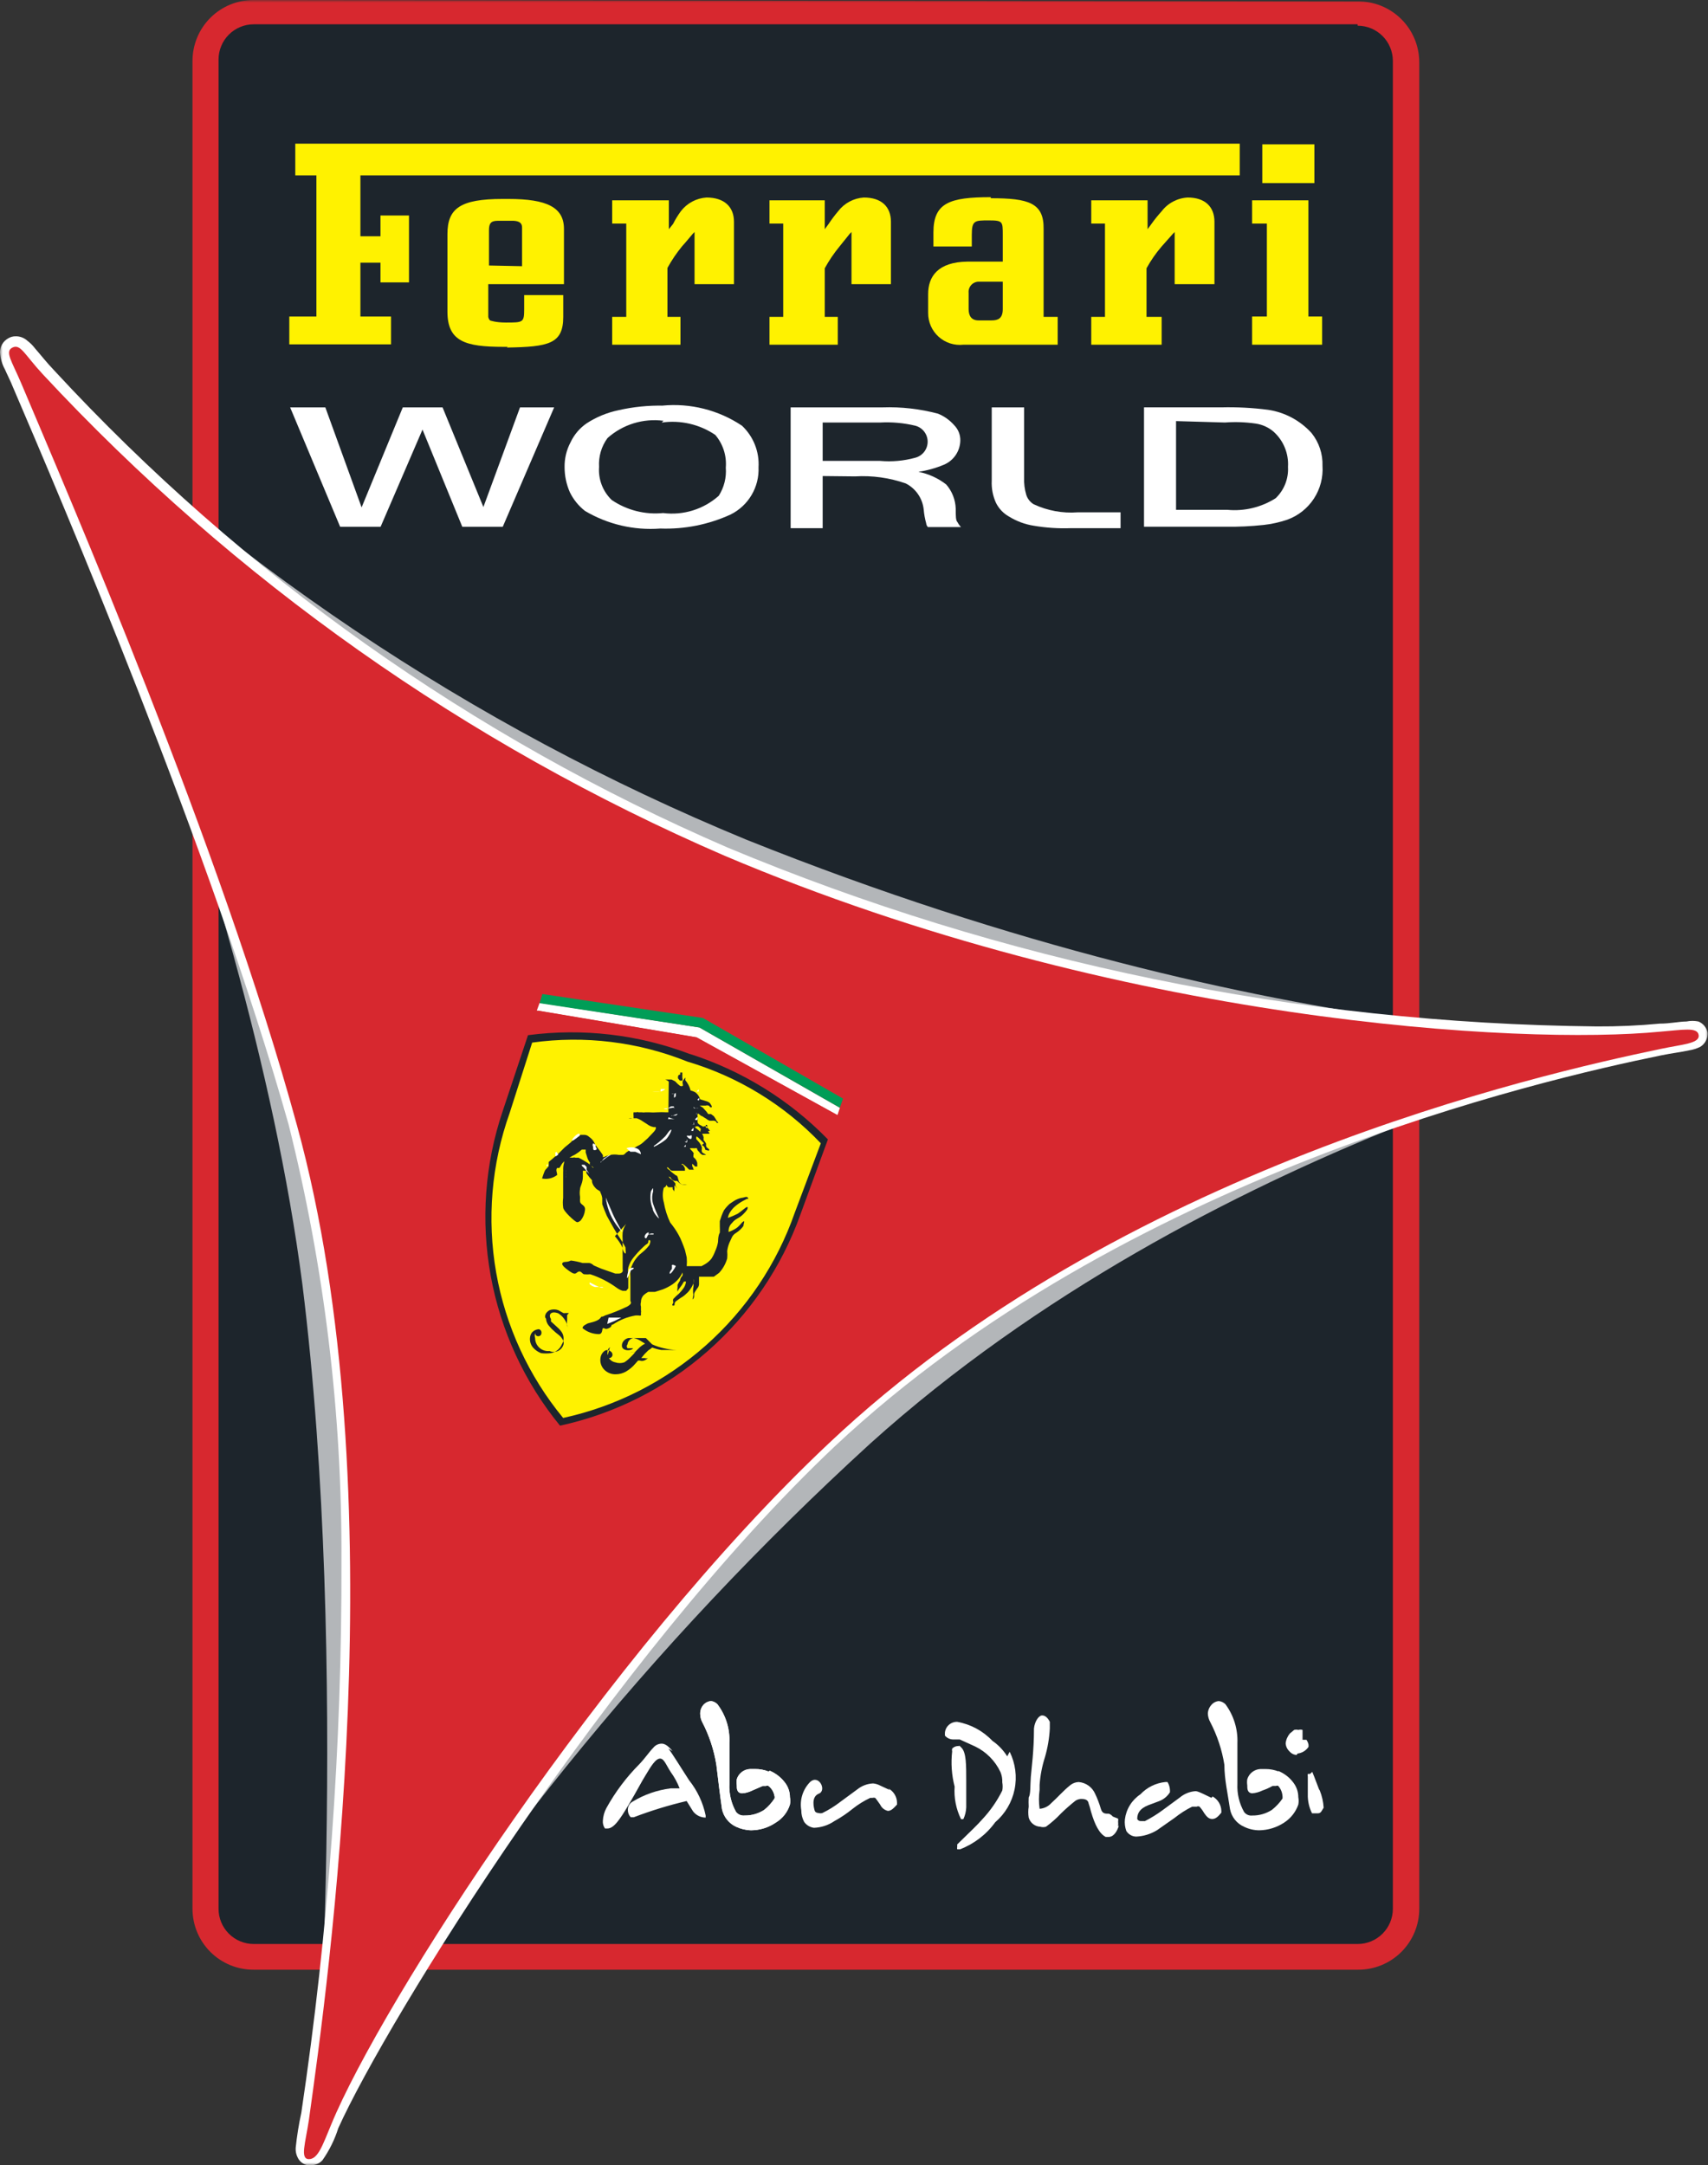 <svg width="318" height="403" viewBox="0 0 318 403" fill="none" xmlns="http://www.w3.org/2000/svg">
<rect x="0" y="0" width="318" height="403" fill="#333333" stroke="none"/>
<mask id="mask0_1876_12" style="mask-type:alpha" maskUnits="userSpaceOnUse" x="0" y="0" width="318" height="403">
<rect width="318" height="403" fill="#D9D9D9"/>
</mask>
<g mask="url(#mask0_1876_12)">
<path d="M253.7 3.011H46.402C45.482 2.984 44.566 3.143 43.709 3.477C42.851 3.811 42.069 4.314 41.409 4.955C40.749 5.597 40.224 6.364 39.866 7.212C39.508 8.06 39.324 8.972 39.324 9.892V356.72C39.409 358.499 40.18 360.176 41.476 361.398C42.771 362.621 44.49 363.293 46.271 363.274H253.7C255.476 363.277 257.186 362.599 258.478 361.38C259.77 360.161 260.546 358.494 260.647 356.72V9.892C260.546 8.119 259.77 6.451 258.478 5.232C257.186 4.013 255.476 3.335 253.7 3.338" fill="#1D252C"/>
<path d="M252.771 4.522H47.243C45.505 4.522 43.838 5.213 42.609 6.442C41.38 7.671 40.69 9.338 40.69 11.076V355.283C40.69 357.021 41.38 358.688 42.609 359.917C43.838 361.146 45.505 361.836 47.243 361.836H252.771C254.509 361.836 256.176 361.146 257.405 359.917C258.635 358.688 259.325 357.021 259.325 355.283V11.338C259.325 9.6 258.635 7.933 257.405 6.704C256.176 5.475 254.509 4.784 252.771 4.784M252.771 0.262C254.271 0.245 255.76 0.525 257.15 1.087C258.541 1.65 259.807 2.482 260.873 3.536C261.94 4.591 262.787 5.847 263.365 7.231C263.943 8.615 264.24 10.1 264.24 11.6V355.283C264.24 356.783 263.943 358.268 263.365 359.652C262.787 361.036 261.94 362.292 260.873 363.347C259.807 364.401 258.541 365.234 257.15 365.796C255.76 366.358 254.271 366.638 252.771 366.621H47.243C45.749 366.629 44.268 366.342 42.885 365.776C41.501 365.211 40.244 364.377 39.184 363.323C38.124 362.269 37.283 361.017 36.709 359.637C36.135 358.257 35.84 356.777 35.84 355.283V11.338C35.84 9.844 36.135 8.364 36.709 6.984C37.283 5.604 38.124 4.351 39.184 3.298C40.244 2.244 41.501 1.41 42.885 0.844C44.268 0.278 45.749 -0.008 47.243 0L252.771 0.262Z" fill="#D7282F"/>
<path d="M125.219 325.917C124.367 324.934 123.777 324.541 123.187 324.541C122.883 324.546 122.584 324.619 122.311 324.755C122.039 324.891 121.801 325.087 121.614 325.327C120.894 326.048 120.173 327.163 119.058 328.342C116.633 330.772 114.56 333.53 112.898 336.534C112.507 337.263 112.283 338.069 112.242 338.894C112.198 339.406 112.337 339.917 112.636 340.336H113.094C114.274 340.336 115.388 338.697 117.027 335.945C118.665 333.192 119.517 331.488 120.107 330.571C120.697 329.653 121.746 327.621 122.663 327.359C123.581 327.097 123.908 328.342 124.891 329.85C125.567 330.778 126.118 331.792 126.53 332.864H124.891C122.36 333.176 119.924 334.025 117.748 335.355C117.484 335.507 117.266 335.727 117.116 335.992C116.966 336.257 116.89 336.558 116.896 336.862C116.886 337.372 117.074 337.865 117.42 338.238H118.01C121.215 337.014 124.5 336.007 127.841 335.224L129.02 337.124C129.295 337.491 129.651 337.788 130.061 337.993C130.47 338.197 130.922 338.304 131.38 338.304C131.38 338.304 131.38 338.304 131.38 337.911C130.881 335.515 129.826 333.27 128.299 331.357C126.464 328.539 125.219 326.442 124.433 325.459" fill="white"/>
<path d="M143.074 329.727C142.282 329.413 141.436 329.258 140.584 329.268H139.666C139.104 329.285 138.562 329.477 138.115 329.818C137.668 330.159 137.34 330.631 137.176 331.169C137.119 331.538 137.119 331.914 137.176 332.283C137.176 332.938 137.176 333.725 138.159 333.79C138.821 333.746 139.468 333.567 140.059 333.266L142.025 332.414H142.615C142.687 332.379 142.765 332.361 142.845 332.361C142.924 332.361 143.002 332.379 143.074 332.414C143.658 332.868 144.054 333.521 144.188 334.249C144.248 334.419 144.248 334.604 144.188 334.773C143.667 335.566 143.026 336.274 142.287 336.87C141.195 337.576 139.918 337.941 138.617 337.919C138.321 337.951 138.022 337.908 137.747 337.793C137.472 337.679 137.23 337.496 137.044 337.264C136.142 335.669 135.711 333.851 135.799 332.021C135.799 328.613 135.799 326.122 135.799 324.418C135.929 321.828 135.14 319.275 133.571 317.209C133.254 316.887 132.839 316.679 132.391 316.619C131.836 316.665 131.319 316.923 130.949 317.34C130.562 317.797 130.353 318.379 130.36 318.978C130.365 319.526 130.499 320.065 130.753 320.551C132.045 323.038 132.93 325.715 133.374 328.482C133.702 331.234 134.03 333.987 134.423 336.739C134.577 337.451 134.895 338.117 135.349 338.685C135.804 339.254 136.384 339.709 137.044 340.016C137.929 340.426 138.888 340.65 139.863 340.672C141.501 340.657 143.098 340.155 144.45 339.23C145.705 338.475 146.638 337.285 147.072 335.887C147.159 335.433 147.159 334.966 147.072 334.511C147.072 333.569 146.774 332.651 146.22 331.89C145.483 330.879 144.486 330.087 143.336 329.596" fill="white"/>
<path d="M143.074 329.727C142.282 329.413 141.436 329.258 140.584 329.268H139.666C139.104 329.285 138.562 329.477 138.115 329.818C137.668 330.159 137.34 330.631 137.176 331.169C137.119 331.538 137.119 331.914 137.176 332.283C137.176 332.938 137.176 333.725 138.159 333.79C138.821 333.746 139.468 333.567 140.059 333.266L142.025 332.414H142.615C142.687 332.379 142.765 332.361 142.845 332.361C142.924 332.361 143.002 332.379 143.074 332.414C143.658 332.868 144.054 333.521 144.188 334.249C144.248 334.419 144.248 334.604 144.188 334.773C143.667 335.566 143.026 336.274 142.287 336.87C141.195 337.576 139.918 337.941 138.617 337.919C138.321 337.951 138.022 337.908 137.747 337.793C137.472 337.679 137.23 337.496 137.044 337.264C136.142 335.669 135.711 333.851 135.799 332.021C135.799 328.613 135.799 326.122 135.799 324.418C135.929 321.828 135.14 319.275 133.571 317.209C133.254 316.887 132.839 316.679 132.391 316.619C131.836 316.665 131.319 316.923 130.949 317.34C130.562 317.797 130.353 318.379 130.36 318.978C130.365 319.526 130.499 320.065 130.753 320.551C132.045 323.038 132.93 325.715 133.374 328.482C133.702 331.234 134.03 333.987 134.423 336.739C134.577 337.451 134.895 338.117 135.349 338.685C135.804 339.254 136.384 339.709 137.044 340.016C137.929 340.426 138.888 340.65 139.863 340.672C141.501 340.657 143.098 340.155 144.45 339.23C145.705 338.475 146.638 337.285 147.072 335.887C147.159 335.433 147.159 334.966 147.072 334.511C147.072 333.569 146.774 332.651 146.22 331.89C145.483 330.879 144.486 330.087 143.336 329.596" fill="white"/>
<path d="M238.052 329.727C237.28 329.422 236.457 329.266 235.627 329.268H234.644C234.094 329.298 233.566 329.496 233.132 329.836C232.698 330.176 232.38 330.641 232.219 331.169C232.162 331.538 232.162 331.914 232.219 332.283C232.219 332.938 232.219 333.725 233.137 333.79C233.798 333.737 234.443 333.559 235.037 333.266C235.696 333.042 236.333 332.757 236.938 332.414H237.593C237.653 332.379 237.721 332.361 237.79 332.361C237.859 332.361 237.927 332.379 237.987 332.414C238.441 332.924 238.717 333.568 238.773 334.249C238.802 334.422 238.802 334.6 238.773 334.773C238.226 335.567 237.563 336.274 236.807 336.87C235.715 337.576 234.437 337.941 233.137 337.919C232.85 337.952 232.56 337.909 232.295 337.794C232.03 337.679 231.801 337.496 231.629 337.264C230.727 335.669 230.296 333.851 230.384 332.021C230.384 328.613 230.384 326.122 230.384 324.418C230.481 321.832 229.695 319.29 228.156 317.209C227.822 316.873 227.382 316.665 226.911 316.619C226.374 316.668 225.879 316.927 225.534 317.34C225.128 317.791 224.896 318.372 224.879 318.978C224.909 319.531 225.066 320.069 225.338 320.551C226.63 323.038 227.515 325.715 227.959 328.482C227.959 331.234 228.615 333.987 229.008 336.739C229.147 337.457 229.459 338.13 229.915 338.7C230.372 339.271 230.96 339.723 231.629 340.016C232.508 340.442 233.471 340.666 234.447 340.672C236.105 340.647 237.72 340.146 239.101 339.23C240.321 338.438 241.244 337.262 241.722 335.887C241.809 335.433 241.809 334.966 241.722 334.511C241.722 333.569 241.424 332.651 240.87 331.89C240.131 330.855 239.106 330.058 237.921 329.596" fill="white"/>
<path d="M187.526 326.908C186.815 325.769 185.878 324.788 184.773 324.025C183.023 322.176 180.726 320.935 178.22 320.486C177.65 320.467 177.095 320.667 176.668 321.045C176.241 321.422 175.976 321.95 175.926 322.517V323.042C176.104 323.254 176.324 323.427 176.572 323.551C176.82 323.675 177.091 323.747 177.368 323.763H178.678L181.562 325.073C183.638 326.078 185.305 327.768 186.281 329.858C186.527 330.46 186.639 331.108 186.608 331.758C186.701 332.256 186.701 332.767 186.608 333.266C185.635 335.231 184.376 337.042 182.873 338.64C182.152 339.492 180.579 340.999 178.22 343.293V343.686C178.186 343.859 178.186 344.037 178.22 344.21H178.744C181.371 343.198 183.647 341.445 185.298 339.164C187.142 337.591 188.408 335.447 188.895 333.072C189.381 330.697 189.061 328.228 187.985 326.056" fill="white"/>
<path d="M179.045 338.574C179.151 338.614 179.268 338.614 179.373 338.574C179.685 337.893 179.863 337.159 179.897 336.411V331.561C179.897 328.481 179.897 326.253 179.045 325.335C178.193 324.418 178.718 325.335 178.652 325.008C178.403 324.968 178.148 324.989 177.908 325.069C177.668 325.149 177.452 325.285 177.276 325.466C177.228 325.638 177.228 325.819 177.276 325.991C177.026 328.185 177.182 330.406 177.735 332.544C177.592 334.623 177.998 336.703 178.914 338.574C178.964 338.603 179.021 338.618 179.078 338.618C179.136 338.618 179.192 338.603 179.242 338.574" fill="white"/>
<path d="M207.188 338.111C206.995 337.879 206.747 337.699 206.467 337.586C205.746 337.586 205.222 337.586 204.96 336.669C204.698 335.751 204.239 334.572 203.911 333.916C203.65 333.299 203.225 332.765 202.682 332.372C202.139 331.979 201.499 331.743 200.831 331.688C200.256 331.707 199.703 331.914 199.258 332.278C198.013 333.261 196.899 334.571 195.719 335.62C195.161 336.236 194.386 336.612 193.556 336.669C193.396 335.494 193.396 334.304 193.556 333.13V332.212C193.68 330.475 194.01 328.759 194.539 327.1C195.054 325.351 195.361 323.547 195.457 321.726V320.481C195.064 319.694 194.539 319.236 193.949 319.301C193.36 319.367 192.639 320.415 192.508 321.726C192.508 325.986 192.049 329.066 191.918 330.77C191.787 332.474 191.918 333.851 191.525 334.571C191.492 335.139 191.492 335.708 191.525 336.276C191.419 336.949 191.419 337.634 191.525 338.307C191.661 338.782 191.944 339.202 192.332 339.507C192.72 339.813 193.194 339.989 193.687 340.011C194.03 340.11 194.393 340.11 194.736 340.011C195.751 339.271 196.695 338.437 197.554 337.521C198.409 336.689 199.306 335.902 200.241 335.161C200.537 334.974 200.875 334.862 201.224 334.834C201.683 334.834 202.535 334.834 202.666 335.62C202.847 336.136 203 336.661 203.125 337.193C203.846 339.683 204.698 341.322 205.877 341.912H206.402C207.123 341.912 207.778 341.256 208.171 340.208C208.564 339.159 208.171 340.208 208.171 339.88C208.197 339.597 208.197 339.312 208.171 339.028C208.208 338.855 208.208 338.677 208.171 338.504" fill="white"/>
<path d="M225.56 334.635L223.921 333.848C222.938 333.39 222.742 333.39 222.545 333.39C221.484 333.473 220.476 333.886 219.661 334.569L216.45 336.929C215.414 337.693 214.318 338.372 213.173 338.96H212.452C212.306 338.976 212.159 338.947 212.03 338.876C211.901 338.806 211.797 338.698 211.731 338.567C211.731 337.387 212.321 336.601 213.763 336.011L215.86 335.225C216.675 334.905 217.364 334.33 217.826 333.586V333.193C217.804 332.66 217.646 332.141 217.367 331.686H216.974C215.197 331.864 213.545 332.679 212.321 333.979C211.533 334.501 210.868 335.187 210.37 335.99C209.872 336.794 209.554 337.695 209.437 338.633C209.36 339.364 209.449 340.104 209.699 340.795C209.895 341.108 210.165 341.368 210.485 341.551C210.805 341.734 211.166 341.835 211.535 341.844C212.902 341.783 214.232 341.377 215.401 340.664L218.678 338.37C219.694 337.558 220.792 336.855 221.955 336.273H222.807C222.887 336.227 222.977 336.203 223.069 336.203C223.161 336.203 223.252 336.227 223.331 336.273C223.658 336.634 223.944 337.029 224.183 337.453C224.642 338.108 225.035 338.567 225.691 338.567C226.346 338.567 226.805 338.108 227.395 337.387V337.06C227.382 336.507 227.223 335.968 226.936 335.497C226.648 335.025 226.241 334.637 225.756 334.373" fill="white"/>
<path d="M165.7 333.194L163.865 332.342C163.458 332.127 163.013 331.993 162.554 331.949C161.478 331.995 160.444 332.386 159.605 333.063L156.394 335.422C155.374 336.21 154.276 336.891 153.117 337.454C152.882 337.525 152.631 337.525 152.396 337.454C152.396 337.454 151.806 337.454 151.675 336.995C151.544 336.536 150.954 334.439 152.462 333.849C153.969 333.259 152.462 330.179 150.823 331.686C150.154 332.368 149.657 333.199 149.372 334.11C149.087 335.022 149.023 335.988 149.185 336.929C149.179 337.682 149.359 338.425 149.709 339.092C149.919 339.397 150.191 339.654 150.507 339.846C150.823 340.038 151.177 340.161 151.544 340.206C152.903 340.158 154.221 339.726 155.345 338.961C156.547 338.299 157.687 337.531 158.753 336.667C159.762 335.864 160.862 335.183 162.03 334.636H162.423C162.595 334.588 162.776 334.588 162.948 334.636C163.341 335.094 163.603 335.553 163.865 335.881C163.998 336.175 164.198 336.435 164.448 336.64C164.698 336.844 164.992 336.988 165.307 337.061C165.897 337.061 166.356 336.602 167.011 335.881V335.488C166.993 334.945 166.832 334.417 166.544 333.956C166.257 333.496 165.852 333.12 165.373 332.866" fill="white"/>
<path d="M245.587 333.059C245.063 331.748 244.735 330.765 244.473 330.175C244.211 329.585 244.473 329.782 243.883 330.175C243.883 330.175 243.883 330.175 243.49 330.175C243.451 330.325 243.451 330.483 243.49 330.634C243.49 332.076 243.49 333.255 243.49 333.976C243.458 335.203 243.728 336.418 244.277 337.515H244.604H245.325C245.981 337.515 246.046 337.057 246.439 336.467C246.373 335.364 246.129 334.28 245.718 333.255" fill="white"/>
<path d="M241.595 326.384C242.005 326.338 242.398 326.202 242.749 325.987C243.1 325.772 243.4 325.483 243.627 325.139V324.746C243.565 324.415 243.431 324.102 243.234 323.828H242.906H242.513V323.37V322.976V322.518V321.993C242.258 321.908 241.982 321.908 241.727 321.993C241.47 321.917 241.197 321.917 240.94 321.993L240.154 322.649C239.714 323.168 239.44 323.807 239.367 324.484C239.403 325.061 239.661 325.601 240.088 325.991C240.25 326.185 240.45 326.343 240.675 326.455C240.901 326.568 241.147 326.633 241.399 326.647" fill="white"/>
<path d="M2.355 64.553C41.285 103.998 87.757 135.202 139.003 156.306C239.604 196.612 310.254 193.335 310.254 193.335C310.254 193.335 224.53 212.341 162.006 268.704C121.29 305.899 86.424 349.028 58.587 396.635C58.587 396.635 65.141 309.993 56.293 239.015C45.873 158.6 2.355 64.553 2.355 64.553Z" fill="#B3B6B9"/>
<path d="M57.936 403H57.215C56.835 402.92 56.478 402.754 56.171 402.516C55.864 402.277 55.616 401.972 55.445 401.623C55.148 401.059 55.012 400.424 55.052 399.788C55.279 397.586 55.629 395.398 56.101 393.234C61.175 359.239 63.673 324.908 63.572 290.536C63.704 263.164 60.401 235.884 53.741 209.334C39.323 158.215 11.076 92.283 2.425 72.097C1.901 70.787 1.311 69.673 0.918 68.755C0.371 67.768 0.057 66.67 0 65.544C0.003 65.022 0.144 64.511 0.409 64.062C0.674 63.613 1.053 63.242 1.507 62.988C1.94 62.719 2.441 62.583 2.949 62.594C3.721 62.59 4.468 62.87 5.046 63.381C5.617 63.811 6.124 64.318 6.554 64.888C7.537 66.002 8.651 67.444 10.093 68.952C45.232 106.975 87.938 137.225 135.467 157.756C186.758 179.172 241.702 190.477 297.281 191.049C301.198 191.072 305.113 190.897 309.012 190.525C310.979 190.525 312.617 190.132 313.993 190.132C314.728 189.978 315.487 189.978 316.222 190.132C316.659 190.311 317.044 190.596 317.341 190.963C317.639 191.329 317.84 191.765 317.926 192.229V192.557C317.899 193.022 317.759 193.473 317.52 193.873C317.28 194.272 316.947 194.608 316.549 194.85C315.888 195.176 315.181 195.397 314.452 195.506C313.01 195.834 311.241 196.03 309.34 196.423C286.861 201.011 209.132 218.837 155.391 269.236C113.905 308.428 72.092 375.932 62.982 396.118C62.31 398.245 61.315 400.257 60.033 402.082C59.775 402.365 59.461 402.593 59.112 402.75C58.762 402.908 58.385 402.993 58.001 403" fill="white"/>
<path d="M3.907 71.237C2.204 67.239 0.827 65.404 2.335 64.683C3.842 63.962 4.563 65.994 7.971 69.664C43.613 107.983 86.817 138.489 134.853 159.255C208.714 190.582 283.624 194.514 309.119 192.024C313.313 191.696 316.066 191.106 316.262 192.679C316.459 194.252 313.182 194.383 309.184 195.235C286.574 199.954 208.387 217.584 154.252 268.704C112.504 308.026 70.822 373.237 61.712 395.323C60.074 399.256 59.222 401.877 57.518 401.877C55.814 401.877 56.862 398.928 57.518 394.537C60.991 369.567 74.099 277.879 55.289 209.457C41.133 157.616 12.559 91.751 3.907 71.237Z" fill="#D7282F"/>
<path d="M100.47 186.654L99.945 188.096L129.569 193.077L155.915 207.561L156.374 206.185L130.224 191.242" fill="white"/>
<path d="M155.927 207.555L129.712 193.071L100.089 188.09L98.516 192.809C108.644 192.321 118.781 193.608 128.467 196.61C137.924 200.298 146.647 205.647 154.223 212.404" fill="#D7282F"/>
<path d="M128.516 196.216C118.894 192.551 108.512 191.334 98.303 192.677L93.584 206.833C90.26 216.694 89.497 227.238 91.365 237.476C93.234 247.713 97.674 257.307 104.267 265.358C114.455 263.147 123.911 258.377 131.743 251.496C139.575 244.616 145.525 235.853 149.03 226.035L154.142 212.076C146.991 204.737 138.146 199.268 128.385 196.15" fill="#1D252C"/>
<path d="M152.822 212.801C146.014 205.649 137.45 200.407 127.983 197.596C118.823 193.918 108.859 192.698 99.081 194.057L94.887 207.165C91.497 216.679 90.633 226.91 92.379 236.857C94.125 246.805 98.422 256.13 104.848 263.921C114.704 261.771 123.843 257.13 131.393 250.44C138.943 243.751 144.651 235.237 147.973 225.712" fill="#FFF200"/>
<path d="M100.461 186.722L100.985 185.018L130.871 189.474L156.955 204.482L156.365 206.186L130.215 191.244" fill="#009D57"/>
<path d="M105.92 244.39C105.92 244.39 105.527 244.39 105.33 244.39C105.181 244.435 105.021 244.435 104.872 244.39L103.954 243.866C103.426 243.67 102.844 243.67 102.316 243.866C102.054 244.008 101.83 244.21 101.66 244.455C101.66 244.455 101.267 245.111 101.66 245.438C101.688 245.921 101.872 246.381 102.185 246.749L102.709 247.339L103.43 247.994L104.085 248.519C104.085 248.519 105.068 249.305 104.937 250.157C104.874 250.43 104.752 250.686 104.579 250.906C104.405 251.126 104.186 251.305 103.935 251.43C103.685 251.555 103.41 251.624 103.13 251.63C102.85 251.637 102.572 251.581 102.316 251.468C101.976 251.505 101.632 251.47 101.307 251.364C100.982 251.259 100.683 251.086 100.429 250.858C100.175 250.629 99.973 250.349 99.835 250.036C99.697 249.723 99.627 249.385 99.629 249.043C99.529 248.745 99.529 248.423 99.629 248.126C99.629 248.282 99.691 248.432 99.801 248.543C99.912 248.653 100.062 248.715 100.218 248.715C100.375 248.715 100.525 248.653 100.636 248.543C100.746 248.432 100.808 248.282 100.808 248.126C100.831 247.97 100.797 247.812 100.713 247.68C100.628 247.548 100.5 247.45 100.35 247.405C100.35 247.405 99.17 247.405 98.777 248.519C98.653 248.909 98.631 249.324 98.711 249.725C98.791 250.126 98.972 250.5 99.235 250.813C99.645 251.28 100.162 251.64 100.743 251.861C101.33 251.937 101.925 251.937 102.512 251.861C102.974 251.794 103.41 251.607 103.778 251.32C104.146 251.033 104.432 250.654 104.61 250.223C104.819 249.889 104.93 249.503 104.93 249.109C104.93 248.714 104.819 248.328 104.61 247.994C104.453 247.762 104.278 247.543 104.085 247.339L103.233 246.553L102.578 245.963V245.504C102.578 245.504 102.119 244.849 102.578 244.455C103.037 244.062 103.954 244.455 103.954 244.455C104.364 244.712 104.72 245.046 105.003 245.438C105.277 245.788 105.478 246.189 105.593 246.618V247.077C105.534 246.62 105.534 246.158 105.593 245.701V244.783" fill="#1D252C"/>
<path d="M113.098 252.387C113.058 252.493 113.058 252.61 113.098 252.715C113.183 252.757 113.277 252.781 113.371 252.783C113.466 252.786 113.561 252.768 113.648 252.73C113.735 252.693 113.813 252.637 113.877 252.567C113.94 252.496 113.988 252.413 114.016 252.322C114.052 252.173 114.04 252.016 113.981 251.875C113.922 251.734 113.819 251.615 113.688 251.535C113.519 251.379 113.296 251.292 113.066 251.292C112.835 251.292 112.612 251.379 112.443 251.535C112.252 251.7 112.096 251.9 111.984 252.125C111.871 252.35 111.805 252.595 111.788 252.846C111.744 253.212 111.78 253.583 111.893 253.934C112.006 254.284 112.194 254.606 112.443 254.878C112.719 255.174 113.054 255.409 113.427 255.567C113.799 255.725 114.201 255.803 114.606 255.795C115.296 255.799 115.975 255.618 116.572 255.271C117.218 254.891 117.794 254.404 118.276 253.829L118.8 253.239H119.128C119.381 253.335 119.661 253.335 119.914 253.239C120.183 253.136 120.428 252.98 120.635 252.781C120.445 252.851 120.236 252.851 120.045 252.781H119.39L119.98 252.06L120.701 251.339C120.959 251.191 121.201 251.015 121.422 250.814C121.974 251.02 122.545 251.173 123.126 251.273H126.009C125.192 251.246 124.38 251.136 123.584 250.946C122.84 250.781 122.116 250.54 121.422 250.225L120.242 249.045H119.456H118.341H117.096C116.703 249.045 115.785 249.504 115.785 250.487C115.785 251.47 117.489 251.535 117.883 250.946C117.883 250.946 117.162 250.946 116.834 250.946C116.742 250.848 116.69 250.719 116.69 250.585C116.69 250.451 116.742 250.322 116.834 250.225C116.86 249.931 116.984 249.656 117.187 249.442C117.389 249.228 117.657 249.088 117.948 249.045C118.414 249.138 118.858 249.316 119.259 249.569L120.111 250.094H120.57H120.111C119.698 250.292 119.322 250.558 118.997 250.88L118.21 251.666H117.948H117.424C117.574 251.628 117.732 251.628 117.883 251.666C118.01 251.621 118.149 251.621 118.276 251.666C118.014 251.992 117.73 252.299 117.424 252.584C117.07 252.957 116.675 253.287 116.244 253.567C115.693 253.762 115.091 253.762 114.54 253.567C114.218 253.507 113.919 253.359 113.676 253.139C113.433 252.919 113.255 252.636 113.164 252.322C113.069 251.979 113.069 251.616 113.164 251.273C113.251 251.069 113.386 250.889 113.557 250.749" fill="#1D252C"/>
<path d="M126.642 199.626V200.019C126.642 200.019 126.249 200.019 126.249 200.347C126.204 200.474 126.204 200.613 126.249 200.74L126.576 201.133C126.576 201.133 126.904 201.133 127.035 201.133C127.101 200.964 127.101 200.777 127.035 200.609C127.035 200.215 127.035 200.15 127.035 199.626C127.035 199.101 127.035 199.626 127.035 199.626" fill="#1D252C"/>
<path d="M114.484 230.1C115.062 230.751 115.548 231.478 115.926 232.262C115.926 232.787 116.319 233.376 116.451 233.311C116.582 233.245 116.451 232.787 116.451 232.197C116.146 231.582 115.795 230.99 115.402 230.427C114.943 229.772 114.222 228.527 114.222 228.527L113.632 227.478L112.977 226.298L112.518 225.184L112.125 224.136C112.125 224.136 112.125 223.48 112.125 223.021C112.077 222.656 111.966 222.301 111.797 221.973C111.797 221.58 111.207 221.58 110.814 221.055C110.528 220.764 110.324 220.403 110.224 220.007V219.679L109.766 219.155L109.176 218.368V217.909H108.848H108.52C108.52 217.909 108.52 217.909 108.52 219.024C108.52 220.138 107.996 220.859 107.996 221.317C107.915 221.795 107.915 222.282 107.996 222.759V223.153C107.976 223.283 107.976 223.415 107.996 223.546C107.996 224.332 109.045 224.201 108.914 225.25C108.838 225.945 108.565 226.605 108.127 227.15C108.127 227.15 107.734 227.544 107.406 227.478C107.079 227.413 104.85 225.446 104.85 224.725C104.77 224.138 104.77 223.543 104.85 222.956C104.85 222.956 104.85 222.628 104.85 222.432C104.85 222.235 104.85 222.432 104.85 221.645C104.85 220.859 104.85 221.121 104.85 220.728V220.203V219.024V218.172C104.866 217.975 104.866 217.778 104.85 217.582C104.85 216.73 105.178 215.878 105.178 215.878V215.485H105.506H106.03C106.225 215.449 106.425 215.449 106.62 215.485C106.788 215.419 106.976 215.419 107.144 215.485H107.734C108.32 215.78 108.889 216.108 109.438 216.468L110.093 216.992C110.487 217.582 110.749 217.451 110.093 216.992C109.438 216.533 110.093 216.533 109.7 216.206C109.565 216.001 109.455 215.781 109.372 215.55L109.045 214.502V213.977H108.717H108.324C107.938 214.321 107.521 214.628 107.079 214.895C106.374 215.227 105.714 215.645 105.112 216.14C104.523 216.533 104.391 217.189 104.129 217.385C104 217.412 103.866 217.412 103.736 217.385C103.408 217.778 103.736 218.237 103.736 218.696C103.341 219.001 102.885 219.218 102.399 219.331C101.912 219.444 101.407 219.451 100.918 219.351C100.918 219.351 101.311 218.106 101.508 217.778L102.163 217.057V216.599V216.271C102.163 216.271 103.277 215.353 103.998 214.698L105.112 213.584L106.227 212.666L106.685 212.208L107.406 211.749L108.062 211.225H108.783C109.128 211.23 109.458 211.371 109.7 211.618C110.01 211.828 110.277 212.095 110.487 212.404C110.611 212.615 110.721 212.834 110.814 213.06L111.273 213.65C111.273 213.65 112.256 214.96 112.256 215.026V215.419C112.702 215.231 113.162 215.077 113.632 214.96C114.152 214.863 114.686 214.863 115.205 214.96H115.926C116.319 214.96 116.385 214.567 116.909 214.305C117.171 214.114 117.458 213.96 117.761 213.846C117.761 213.846 117.761 213.846 118.679 213.322C119.168 213.098 119.612 212.787 119.99 212.404L120.579 211.88L121.759 210.635C122.087 210.242 122.087 210.11 122.087 210.11C122.127 210.005 122.127 209.888 122.087 209.783C122.087 209.783 122.087 209.783 121.694 209.783C121.264 209.704 120.86 209.524 120.514 209.258L119.596 208.669C119.275 208.442 118.922 208.266 118.548 208.144H117.696C117.482 208.21 117.254 208.21 117.04 208.144H116.647H118.155H117.958V207.686C117.92 207.469 117.92 207.247 117.958 207.03H118.482C118.544 207.001 118.611 206.986 118.679 206.986C118.747 206.986 118.814 207.001 118.875 207.03H119.465C119.704 207.073 119.948 207.073 120.186 207.03H120.842C121.343 207.073 121.847 207.073 122.349 207.03C122.895 206.999 123.442 206.999 123.987 207.03H124.774H124.446L124.512 201.328C124.325 201.151 124.101 201.017 123.856 200.935H123.201H124.053H124.446C124.446 200.935 124.774 200.935 124.905 200.935C125.036 200.935 124.905 200.935 124.512 200.935C124.118 200.935 124.184 200.935 124.184 200.935H125.036L125.691 201.263L126.216 201.787L126.609 202.115C126.692 202.151 126.781 202.17 126.871 202.17C126.961 202.17 127.051 202.151 127.133 202.115C127.133 202.115 127.133 202.115 127.133 201.787C127.063 201.597 127.063 201.388 127.133 201.197C127.133 201.197 127.526 200.607 127.592 200.607C127.658 200.607 127.592 200.607 127.592 201.066C128.063 201.615 128.399 202.265 128.575 202.967C128.871 203.041 129.157 203.151 129.427 203.294C129.876 203.611 130.201 204.075 130.345 204.605L131.393 204.933C131.653 204.994 131.898 205.105 132.114 205.261C132.114 205.261 132.77 206.047 132.442 206.113C132.114 206.178 132.114 205.785 131.918 205.785C131.748 205.725 131.563 205.725 131.393 205.785C130.934 205.785 130.017 205.785 130.279 205.785L130.869 206.178L131.524 206.899L131.852 207.358H132.376L132.901 207.751C133.099 208.02 133.274 208.305 133.425 208.603L133.753 208.996C133.753 208.996 133.753 208.996 133.425 208.996C133.097 208.996 133.425 208.996 133.425 208.996C133.425 208.996 133.425 208.669 132.966 208.603C132.507 208.538 132.966 208.603 132.573 208.603H132.114C131.874 208.512 131.652 208.379 131.459 208.21C131.209 208.072 130.968 207.919 130.738 207.751C130.41 207.751 129.951 207.03 129.886 207.358C129.82 207.686 129.886 207.751 129.886 207.751V208.079V208.406C129.87 208.581 129.87 208.756 129.886 208.931C129.978 209.134 130.141 209.298 130.345 209.39L130.934 209.717C131.245 209.87 131.515 210.094 131.721 210.373C131.879 210.574 132.011 210.794 132.114 211.028V211.421V211.028H131.786H131.459H130.541C130.436 210.859 130.388 210.66 130.406 210.462C130.423 210.264 130.505 210.077 130.638 209.929C130.771 209.781 130.949 209.68 131.144 209.642C131.339 209.604 131.542 209.63 131.721 209.717C131.721 209.717 131.721 209.258 131.393 209.39C131.066 209.521 131.393 209.39 131.393 209.39V209.914H131.721C131.894 210.094 132.048 210.291 132.18 210.504H131.721L131.328 210.176H130.934H130.541C130.541 210.176 130.541 210.176 130.082 209.717C129.995 209.658 129.893 209.626 129.788 209.626C129.682 209.626 129.58 209.658 129.493 209.717C129.099 209.717 129.886 210.176 130.214 210.504C130.613 210.785 130.894 211.206 131 211.683C130.979 211.857 130.979 212.034 131 212.208C131.188 212.399 131.343 212.621 131.459 212.863C131.459 212.863 131.459 212.863 131.459 213.256C131.459 213.65 132.049 213.781 132.049 214.043C132.049 214.305 131.59 214.043 131.393 214.043C131.197 214.043 131.393 213.453 130.672 213.125L131.066 212.798L130.279 212.011C130.279 212.011 129.689 211.356 129.624 211.618V212.011L130.214 212.666C130.403 212.929 130.557 213.216 130.672 213.518V213.912C130.636 214.04 130.636 214.176 130.672 214.305C130.672 214.633 131.197 214.698 131.459 214.96C131.721 215.222 131.459 214.96 131.459 214.96H130.803C130.529 214.837 130.3 214.631 130.148 214.37C130.042 214.293 129.953 214.195 129.885 214.083C129.818 213.97 129.773 213.845 129.755 213.715H129.427C129.297 213.74 129.164 213.74 129.034 213.715H128.575C128.182 213.715 128.903 214.174 129.099 214.567C129.296 214.96 129.099 214.567 129.099 214.96V215.354L129.493 215.747C129.648 215.963 129.759 216.208 129.82 216.468V216.861V217.32V217.647V217.123H129.427L128.903 216.599C128.863 216.771 128.863 216.95 128.903 217.123C128.903 217.123 129.296 217.582 128.903 217.713C128.766 217.607 128.654 217.473 128.575 217.32L127.789 216.271C127.461 216.271 127.789 216.271 127.789 216.271H128.182C128.36 216.37 128.516 216.504 128.641 216.664V217.189C128.8 217.401 129 217.58 129.23 217.713H128.903H128.313L127.789 217.189C127.789 217.189 127.789 217.189 127.33 216.795C126.871 216.402 126.937 216.795 126.871 216.795H126.543H127.133C127.288 216.999 127.42 217.218 127.526 217.451V217.909H127.199H126.871H126.478H125.888H125.167C124.774 217.909 124.381 217.189 124.25 217.254C124.118 217.32 124.25 217.582 124.643 217.778C124.838 218 125.058 218.198 125.298 218.368L125.822 218.761C126.216 218.761 126.216 219.482 126.412 219.941C126.543 220.178 126.751 220.364 127.002 220.465C127.002 220.465 127.002 220.465 127.592 220.465C128.182 220.465 128.313 220.465 128.444 220.465H127.92C127.596 220.537 127.26 220.537 126.937 220.465C126.61 220.308 126.32 220.085 126.085 219.81H125.757C125.757 219.81 125.233 219.81 124.905 219.286C124.577 218.761 124.905 219.286 124.446 218.958C123.987 218.63 124.446 218.958 124.446 218.958C124.446 218.958 124.446 218.958 124.774 219.351L125.298 219.745L125.757 220.269C125.738 220.399 125.738 220.532 125.757 220.662L126.085 221.252L125.757 220.793L125.233 220.4C125.34 220.375 125.453 220.375 125.56 220.4V220.924C125.592 221.076 125.592 221.232 125.56 221.383C125.528 221.534 125.528 221.691 125.56 221.842C125.56 222.169 125.56 221.842 125.56 222.235V221.776L125.233 221.317C125.251 221.209 125.251 221.098 125.233 220.99H124.839H124.446C124.29 220.861 124.157 220.705 124.053 220.531C124.053 220.531 124.053 220.924 123.594 221.055C123.336 221.955 123.336 222.909 123.594 223.808C123.815 225.101 124.212 226.358 124.774 227.544L125.233 228.133C125.791 228.87 126.274 229.66 126.674 230.493C127.068 231.345 127.526 232.656 127.526 232.656L127.854 234.032C127.904 234.577 127.904 235.125 127.854 235.67H128.444H129.689H130.607L131.197 235.343C131.675 235.076 132.098 234.72 132.442 234.294C132.737 233.843 132.979 233.359 133.163 232.852C133.414 232.311 133.591 231.737 133.687 231.148C133.687 231.148 133.687 229.903 134.015 229.444C134.038 229.051 134.038 228.657 134.015 228.265C134.015 228.265 134.015 227.675 134.015 227.281L134.342 226.298C134.473 225.939 134.626 225.589 134.801 225.25C135.108 224.821 135.46 224.426 135.85 224.07L136.636 223.546C137.076 223.261 137.565 223.061 138.078 222.956C138.471 222.956 139.061 222.563 139.258 222.956C139.454 223.349 139.258 222.956 138.799 223.284C138.168 223.585 137.574 223.959 137.029 224.398C136.585 224.741 136.207 225.163 135.915 225.643C135.71 225.96 135.576 226.318 135.522 226.692C136.15 226.469 136.763 226.206 137.357 225.905C138.078 225.446 138.93 224.594 139.127 224.66C139.323 224.725 139.127 224.988 139.127 225.119C138.917 225.427 138.675 225.713 138.406 225.971C138.098 226.284 137.744 226.549 137.357 226.757C136.95 226.962 136.592 227.253 136.309 227.609C135.935 227.949 135.701 228.417 135.653 228.92V229.313C135.653 229.313 136.767 228.92 137.357 228.396C137.947 227.871 138.078 227.544 138.406 227.347C138.734 227.15 138.406 227.871 138.406 228.199C138.051 228.693 137.606 229.115 137.095 229.444C136.671 229.67 136.345 230.043 136.178 230.493L135.784 231.345C135.59 231.829 135.458 232.335 135.391 232.852C135.436 233.31 135.436 233.771 135.391 234.229C135.109 235.231 134.593 236.152 133.884 236.916L132.901 237.636H132.049H130.869H130.148V238.161V239.078C130.12 239.348 130.005 239.601 129.82 239.799C129.82 239.799 129.82 239.799 129.427 240.389C129.034 240.979 129.427 241.176 129.099 241.7C128.772 242.224 129.099 241.241 129.099 240.979C129.006 240.503 129.006 240.013 129.099 239.537C129.136 239.32 129.136 239.099 129.099 238.882C129.166 238.602 129.166 238.31 129.099 238.03V237.702V238.095C129.128 238.357 129.128 238.62 129.099 238.882C128.975 239.234 128.798 239.565 128.575 239.865C128.367 240.213 128.101 240.524 127.789 240.782C127.48 241.095 127.126 241.36 126.74 241.569L125.822 242.224C125.364 242.683 125.822 243.011 125.364 243.011C124.905 243.011 125.364 242.617 125.364 242.355C125.322 242.262 125.301 242.162 125.301 242.06C125.301 241.959 125.322 241.858 125.364 241.765L125.888 241.241L126.412 240.782C126.752 240.44 127.059 240.067 127.33 239.668C127.542 239.331 127.676 238.95 127.723 238.554C127.596 238.509 127.457 238.509 127.33 238.554C127.33 238.554 127.33 238.554 126.937 239.209L126.543 239.734C126.378 239.93 126.246 240.151 126.15 240.389C126.094 240.152 126.094 239.905 126.15 239.668C126.15 239.668 126.15 239.34 126.15 239.144C126.278 238.868 126.432 238.605 126.609 238.357C126.609 238.357 126.609 237.899 127.068 237.44C127.118 237.246 127.118 237.043 127.068 236.85C126.959 237.102 126.828 237.343 126.674 237.571C126.275 238.167 125.763 238.679 125.167 239.078C124.612 239.447 124.019 239.755 123.398 239.996L121.956 240.455H120.71C120.376 240.629 120.067 240.85 119.793 241.11C119.49 241.453 119.326 241.897 119.334 242.355C119.252 242.633 119.252 242.929 119.334 243.207C119.334 243.207 119.334 243.6 119.334 243.928C119.334 244.256 119.334 243.928 119.334 243.928C119.371 244.057 119.371 244.193 119.334 244.321C119.334 244.321 119.334 244.715 119.334 244.846C119.185 244.891 119.025 244.891 118.875 244.846H118.351C116.824 245.098 115.371 245.68 114.091 246.55C113.632 246.55 114.091 246.877 113.37 247.205C112.649 247.533 112.649 247.205 112.322 247.205C111.994 247.205 112.322 248.254 111.535 248.319C110.409 248.322 109.319 247.927 108.455 247.205C108.455 246.746 109.176 246.484 109.372 246.353C109.569 246.222 111.207 246.025 111.732 245.37C112.256 244.715 111.732 245.37 112.649 244.846C113.947 244.425 115.217 243.921 116.451 243.338C116.796 243.212 117.11 243.01 117.368 242.748C117.437 242.666 117.475 242.561 117.475 242.454C117.475 242.346 117.437 242.241 117.368 242.159V241.503V240.192C117.368 240.192 117.368 239.537 117.368 239.144C117.368 238.751 117.368 237.768 117.368 237.768C117.338 237.309 117.338 236.85 117.368 236.391C117.587 235.549 117.99 234.766 118.548 234.097C119.334 233.114 119.859 233.114 120.907 231.738C120.907 231.738 121.3 230.821 120.907 230.821C120.514 230.821 120.907 231.279 120.448 231.541C119.99 231.804 118.875 232.918 118.023 233.966C117.535 234.538 117.178 235.209 116.975 235.932C116.896 236.366 116.896 236.81 116.975 237.243C116.975 237.243 116.975 237.768 116.975 238.095C116.975 238.423 116.975 238.751 116.975 238.751V239.799L116.582 240.258C116.582 240.258 116.582 240.258 115.926 240.258C115.551 240.141 115.197 239.964 114.878 239.734C113.363 238.623 111.682 237.76 109.897 237.178C109.526 237.214 109.153 237.214 108.783 237.178C108.455 237.178 108.324 236.719 107.931 236.653C107.21 236.653 107.406 237.571 106.095 236.653C104.785 235.736 104.457 235.277 104.785 235.015C105.112 234.753 105.506 235.015 106.292 234.622C107.025 234.713 107.748 234.867 108.455 235.08C108.455 235.08 109.176 235.08 109.635 235.08C110.093 235.08 110.552 235.539 110.552 235.539L111.928 236.129L114.55 237.047H115.271C115.271 237.047 115.73 237.047 115.926 236.653C115.965 236.503 115.965 236.345 115.926 236.195V235.736V234.753V233.573C115.903 233.115 115.903 232.655 115.926 232.197V230.755C115.889 230.297 115.889 229.837 115.926 229.379C116.035 228.815 116.258 228.28 116.582 227.806" fill="#1D252C"/>
<path d="M125.483 235.478C125.427 235.435 125.358 235.412 125.287 235.412C125.216 235.412 125.147 235.435 125.09 235.478C125.112 235.717 125.112 235.959 125.09 236.199C125.09 236.199 124.566 236.788 124.697 237.051C124.828 237.313 125.811 235.871 125.811 235.609C125.811 235.347 125.811 235.609 125.811 235.609" fill="white"/>
<path d="M113.051 246.422L114.362 245.898L115.672 245.242H115.148H114.82H114.165H113.706H113.313" fill="white"/>
<path d="M112.329 239.673H111.871L110.953 239.279L109.773 238.689C109.773 238.689 109.773 238.689 109.773 239.017C110.056 239.266 110.393 239.445 110.757 239.541H111.412H112.198" fill="white"/>
<path d="M121.766 213.452C122.56 213.081 123.307 212.619 123.994 212.075C124.584 211.486 125.305 209.978 124.846 210.306C124.387 210.634 124.191 211.223 123.666 211.682C123.059 212.283 122.401 212.831 121.7 213.321C121.7 213.321 121.373 213.321 121.7 213.321" fill="white"/>
<path d="M117.358 214.375H118.275L119.324 214.833C119.324 214.833 119.324 213.981 118.472 213.719C117.881 213.492 117.227 213.492 116.637 213.719" fill="white"/>
<path d="M111.828 216.269C111.828 216.269 112.484 215.81 112.877 215.482L113.794 214.893C113.423 214.969 113.081 215.151 112.811 215.417C112.484 215.417 111.894 216.269 111.894 216.4" fill="white"/>
<path d="M110.428 212.807C110.37 212.906 110.34 213.019 110.34 213.134C110.34 213.249 110.37 213.362 110.428 213.462C110.428 213.921 110.428 214.183 110.886 214.052C111.345 213.921 110.886 213.528 110.886 213.396V213.069" fill="white"/>
<path d="M102.11 216.802C102.11 216.802 102.11 216.802 101.782 217.13C101.455 217.457 101.782 217.13 101.782 217.13C101.782 217.13 101.782 217.13 101.782 216.736" fill="white"/>
<path d="M105.436 217.324C105.436 217.324 105.436 217.324 105.436 217.717C105.42 217.892 105.42 218.067 105.436 218.242C105.423 218.416 105.423 218.592 105.436 218.766C105.417 218.94 105.417 219.116 105.436 219.29C105.436 219.29 105.436 218.242 105.436 218.111C105.424 217.871 105.424 217.63 105.436 217.39" fill="white"/>
<path d="M109.736 218.505C109.353 218.143 109.002 217.748 108.688 217.325C108.688 217.325 108.098 216.866 108.36 216.801H108.819L109.212 217.194V217.718" fill="white"/>
<path d="M115.873 229.383C115.873 229.383 115.087 228.465 114.628 227.81C113.62 226.348 112.989 224.659 112.793 222.895C112.793 222.895 113.317 224.205 114.038 225.844C114.759 227.482 115.873 229.252 115.873 229.383Z" fill="white"/>
<path d="M120.773 229.385C120.315 229.385 119.79 230.171 120.118 230.433C120.446 230.696 120.446 229.975 120.773 229.778H121.494C122.084 229.778 121.494 229.319 120.773 229.778" fill="white"/>
<path d="M121.529 221.191C121.529 221.191 121.529 221.191 121.201 221.716C120.978 222.816 121.092 223.958 121.529 224.993C121.529 225.582 122.578 226.828 122.709 226.762C122.282 225.89 121.91 224.993 121.595 224.075C121.363 223.328 121.363 222.528 121.595 221.781C121.595 221.781 121.595 221.322 121.595 221.191" fill="white"/>
<path d="M122.957 203.168C122.455 203.204 121.951 203.204 121.449 203.168C121.948 203.249 122.457 203.249 122.957 203.168C123.295 203.091 123.609 202.933 123.874 202.709C123.874 202.709 123.874 202.709 123.874 202.709H123.022" fill="white"/>
<path d="M129.695 203.165H130.089C130.089 203.165 130.089 202.837 130.089 202.771" fill="white"/>
<path d="M125.05 207.632C125.05 207.632 125.64 207.632 125.836 207.632C125.979 207.562 126.094 207.447 126.164 207.305C126.164 207.305 126.164 207.305 126.164 207.305C126.164 207.305 124.984 207.698 124.984 207.763" fill="white"/>
<path d="M125.517 206.313C125.845 205.985 124.796 206.313 124.337 206.313H123.551C123.551 206.313 124.01 206.641 124.337 206.313L124.927 205.92H125.451" fill="white"/>
<path d="M124.498 207.955C124.847 208.131 125.224 208.242 125.612 208.283H125.94C125.35 208.283 124.367 208.283 124.367 208.283" fill="white"/>
<path d="M108.154 211.027C108.154 211.027 108.154 211.027 107.761 211.027C107.368 211.027 106.385 212.076 106.516 212.273C106.647 212.469 107.63 211.552 107.892 211.421C107.921 211.359 107.936 211.292 107.936 211.224C107.936 211.156 107.921 211.089 107.892 211.027" fill="white"/>
<path d="M117.066 236.462C116.879 236.876 116.768 237.32 116.738 237.773C116.738 238.232 117.066 237.249 117.263 236.921C117.459 236.593 117.263 236.528 117.787 236.266C118.311 236.003 117.787 235.741 117.066 236.266" fill="white"/>
<path d="M125.494 203.628C125.421 203.597 125.343 203.581 125.265 203.581C125.186 203.581 125.108 203.597 125.035 203.628C125.035 203.628 125.035 203.628 125.035 203.628C125.035 203.628 125.363 203.628 125.494 203.628C125.625 203.628 125.494 203.628 125.494 204.021C125.494 204.414 125.494 204.414 125.822 204.021C126.149 203.628 125.822 204.021 125.822 204.021C125.822 204.021 125.822 203.562 125.822 203.431C125.822 203.3 125.822 203.431 125.822 203.431" fill="white"/>
<path d="M129.224 205.984V206.312H129.683C130.01 206.312 129.683 206.312 130.141 206.312C129.926 206.264 129.702 206.264 129.486 206.312C129.486 206.312 129.093 205.984 129.027 206.312" fill="white"/>
<path d="M129.844 204.673C129.844 204.673 130.171 205.001 130.171 204.673C130.171 204.346 130.171 204.346 130.171 204.346" fill="white"/>
<path d="M129.613 207.426C129.613 207.426 129.613 207.426 129.285 207.426H129.678C129.678 207.426 129.678 207.426 129.678 207.033" fill="white"/>
<path d="M129.387 208.351C129.387 208.351 129.78 208.679 129.845 208.351C129.882 208.201 129.882 208.043 129.845 207.893" fill="white"/>
<path d="M129.097 209.323C128.991 209.288 128.876 209.288 128.77 209.323H129.228C129.228 209.323 129.228 208.93 129.228 208.799" fill="white"/>
<path d="M128.706 210.373H128.312H128.64C128.64 210.373 129.033 210.701 129.099 210.373C129.138 210.222 129.138 210.065 129.099 209.914" fill="white"/>
<path d="M127.816 212.472H127.488C127.488 212.472 127.882 212.866 127.947 212.472C128.013 212.079 127.947 212.472 127.947 212.014" fill="white"/>
<path d="M128.306 211.428C128.237 211.388 128.158 211.366 128.077 211.366C127.997 211.366 127.917 211.388 127.848 211.428C127.848 211.428 127.848 211.428 127.848 211.428C127.933 211.578 128.044 211.711 128.175 211.821C128.175 211.821 128.7 212.214 128.765 211.821C128.802 211.648 128.802 211.47 128.765 211.297" fill="white"/>
<path d="M127.34 213.456H127.668C127.668 213.456 127.668 213.456 127.668 213.062" fill="white"/>
<path d="M103.405 214.639C103.405 214.639 103.405 214.639 103.405 215.032C103.405 215.425 103.732 215.032 103.732 215.032C103.732 215.032 104.125 215.032 103.732 214.573C103.339 214.114 103.732 214.573 103.273 214.573" fill="white"/>
<path d="M60.573 75.828L67.324 94.441L74.992 75.828H82.398L90 94.375L96.816 75.828H103.173L93.605 98.046H86.068L78.662 79.957L70.863 98.046H63.326L54.02 75.828" fill="white"/>
<path d="M123.269 75.504C128.511 74.988 133.769 76.309 138.146 79.239C139.194 80.225 140.013 81.428 140.545 82.764C141.077 84.1 141.31 85.537 141.226 86.973C141.303 88.78 140.855 90.571 139.936 92.129C139.017 93.688 137.667 94.947 136.049 95.755C131.944 97.639 127.455 98.536 122.941 98.376C118.04 98.751 113.143 97.607 108.916 95.1C107.725 94.17 106.762 92.983 106.098 91.626C105.454 90.159 105.119 88.575 105.115 86.973C105.086 85.352 105.469 83.751 106.229 82.32C106.9 80.892 107.941 79.67 109.244 78.781C111.043 77.615 113.043 76.793 115.142 76.356C117.893 75.729 120.71 75.443 123.531 75.504M123.531 78.322C121.665 78.078 119.769 78.238 117.971 78.792C116.173 79.347 114.515 80.281 113.11 81.533C111.971 83.084 111.414 84.987 111.538 86.907C111.452 88.045 111.619 89.187 112.027 90.252C112.435 91.317 113.074 92.278 113.897 93.068C116.704 94.972 120.09 95.83 123.465 95.493C125.321 95.727 127.205 95.562 128.991 95.008C130.777 94.454 132.423 93.524 133.82 92.281C134.815 90.722 135.275 88.882 135.131 87.038C135.222 85.943 135.095 84.84 134.758 83.794C134.42 82.748 133.879 81.779 133.165 80.943C130.244 78.971 126.693 78.153 123.203 78.65" fill="white"/>
<path d="M153.167 88.606V98.305H147.203V75.826H164.309C167.8 75.706 171.289 76.103 174.664 77.005C175.822 77.484 176.854 78.224 177.678 79.168C178.041 79.541 178.327 79.982 178.518 80.465C178.709 80.949 178.802 81.466 178.793 81.986C178.776 82.958 178.476 83.904 177.929 84.708C177.382 85.512 176.611 86.137 175.712 86.508C174.2 87.14 172.615 87.581 170.993 87.819C172.88 88.191 174.653 88.999 176.171 90.178C177.266 91.436 177.891 93.034 177.941 94.701C177.941 96.077 177.941 96.863 178.268 97.191C178.444 97.525 178.664 97.834 178.924 98.109H172.763C172.574 97.913 172.458 97.659 172.435 97.388C172.203 96.552 172.049 95.696 171.977 94.832C171.869 93.808 171.506 92.829 170.922 91.981C170.339 91.134 169.552 90.447 168.634 89.982C165.606 88.923 162.398 88.478 159.197 88.671M153.167 85.787H163.85C166.052 85.984 168.272 85.785 170.404 85.198C171.064 85.026 171.65 84.641 172.067 84.101C172.485 83.561 172.712 82.898 172.712 82.216C172.712 81.533 172.485 80.87 172.067 80.33C171.65 79.79 171.064 79.405 170.404 79.234C168.259 78.721 166.051 78.522 163.85 78.644H153.167V85.787Z" fill="white"/>
<path d="M184.644 75.828H190.673V88.936C190.631 89.999 190.764 91.062 191.067 92.082C191.293 92.82 191.782 93.45 192.443 93.851C194.998 95.051 197.82 95.57 200.635 95.359H208.631V98.308H199.39C197.065 98.393 194.737 98.24 192.443 97.849C190.816 97.592 189.256 97.012 187.855 96.145C186.808 95.557 185.963 94.666 185.43 93.589C184.843 92.295 184.573 90.879 184.644 89.46" fill="white"/>
<path d="M212.996 75.823H227.349C230.284 75.748 233.22 75.902 236.131 76.282C239.236 76.752 242.084 78.28 244.192 80.607C245.577 82.331 246.298 84.493 246.224 86.702C246.367 88.858 245.805 91.002 244.623 92.811C243.44 94.62 241.702 95.995 239.67 96.73C238.225 97.22 236.731 97.549 235.214 97.713C232.885 97.962 230.543 98.072 228.201 98.04H212.996M218.96 78.379V94.895H228.529C231.678 95.188 234.836 94.427 237.507 92.732C238.289 91.984 238.899 91.075 239.296 90.068C239.692 89.061 239.864 87.979 239.801 86.899C239.877 85.675 239.675 84.449 239.209 83.314C238.744 82.179 238.028 81.164 237.114 80.345C236.166 79.535 235.007 79.012 233.772 78.838C231.884 78.565 229.972 78.499 228.07 78.641L218.96 78.379Z" fill="white"/>
<path d="M67.102 48.892V58.919H72.804V64.097H53.863V58.919H58.91V32.639H54.977V26.74H230.816V32.639H67.102V43.977H70.838V40.11H76.146V52.562H70.838V48.892" fill="#FFF200"/>
<path d="M218.377 43.514L216.28 45.873C215.202 47.126 214.257 48.488 213.461 49.937V58.981H216.28V64.159H203.172V58.981H205.728V41.614H203.172V37.288H213.658V42.662L214.379 41.679C214.966 40.857 215.601 40.069 216.28 39.32C216.855 38.569 217.587 37.951 218.424 37.51C219.262 37.069 220.184 36.814 221.129 36.764C224.341 36.764 226.11 38.468 226.11 41.286V52.886H218.704V43.186" fill="#FFF200"/>
<path d="M244.715 26.867H235.016V34.076H244.715V26.867Z" fill="#FFF200"/>
<path d="M128.985 43.514C128.461 44.104 127.805 44.956 127.019 45.808C125.976 47.073 125.055 48.434 124.266 49.871V58.981H126.691V64.159H113.977V58.981H116.598V41.614H113.977V37.288H124.528V42.662L125.315 41.679C125.73 40.854 126.212 40.065 126.757 39.32C127.325 38.577 128.047 37.964 128.872 37.523C129.697 37.083 130.607 36.824 131.541 36.764C134.818 36.764 136.653 38.468 136.653 41.286V52.886H129.312V43.186" fill="#FFF200"/>
<path d="M246.159 64.158H233.117V58.915H235.87V41.613H233.117V37.287H243.603V58.915H246.159" fill="#FFF200"/>
<path d="M158.208 43.514L156.308 45.873C155.265 47.139 154.344 48.499 153.555 49.937V58.981H155.98V64.159H143.266V58.981H145.822V41.614H143.266V37.288H153.555V42.662L154.276 41.679C154.821 40.86 155.412 40.072 156.046 39.32C156.614 38.577 157.336 37.964 158.161 37.523C158.986 37.083 159.896 36.824 160.83 36.764C164.107 36.764 165.876 38.468 165.876 41.286V52.886H158.536V43.186" fill="#FFF200"/>
<path fill-rule="evenodd" clip-rule="evenodd" d="M184.471 36.896C191.483 36.896 194.367 37.748 194.301 42.598V58.982H196.923V64.16H179.359C178.531 64.252 177.693 64.168 176.9 63.914C176.107 63.659 175.376 63.239 174.757 62.682C174.138 62.125 173.644 61.443 173.307 60.681C172.971 59.919 172.8 59.094 172.805 58.261V54.722C172.805 51.511 174.574 48.758 180.145 48.693H186.699V43.712C186.699 41.221 186.699 41.025 184.077 41.025C181.456 41.025 180.932 41.025 180.932 43.712V45.875H173.788V43.253C173.788 37.748 176.803 36.699 184.471 36.699M180.342 57.54C180.342 58.786 180.866 59.638 182.177 59.638H184.602C185.781 59.638 186.699 59.31 186.699 57.54V52.428H182.177C181.915 52.436 181.658 52.498 181.422 52.609C181.185 52.721 180.974 52.88 180.802 53.077C180.629 53.273 180.5 53.504 180.42 53.753C180.341 54.002 180.315 54.265 180.342 54.526V57.54Z" fill="#FFF200"/>
<path fill-rule="evenodd" clip-rule="evenodd" d="M97.199 49.549V42.34C97.199 41.553 96.74 41.16 95.626 41.095H92.677C91.366 41.095 91.038 41.619 91.038 42.864V49.418M94.512 64.557H93.725C86.647 64.557 83.305 63.574 83.305 58.004V43.585C83.305 38.801 85.664 37.031 93.594 37.031H94.643C101.852 37.031 104.998 38.604 104.998 42.602V52.892H90.907V58.986C90.948 59.233 91.062 59.461 91.235 59.642C91.235 59.642 92.218 60.035 94.184 60.035C97.395 60.035 97.592 60.035 97.592 57.545V54.923H104.867V58.986C104.867 64.033 102.114 64.557 94.381 64.688" fill="#FFF200"/>
</g>
</svg>
